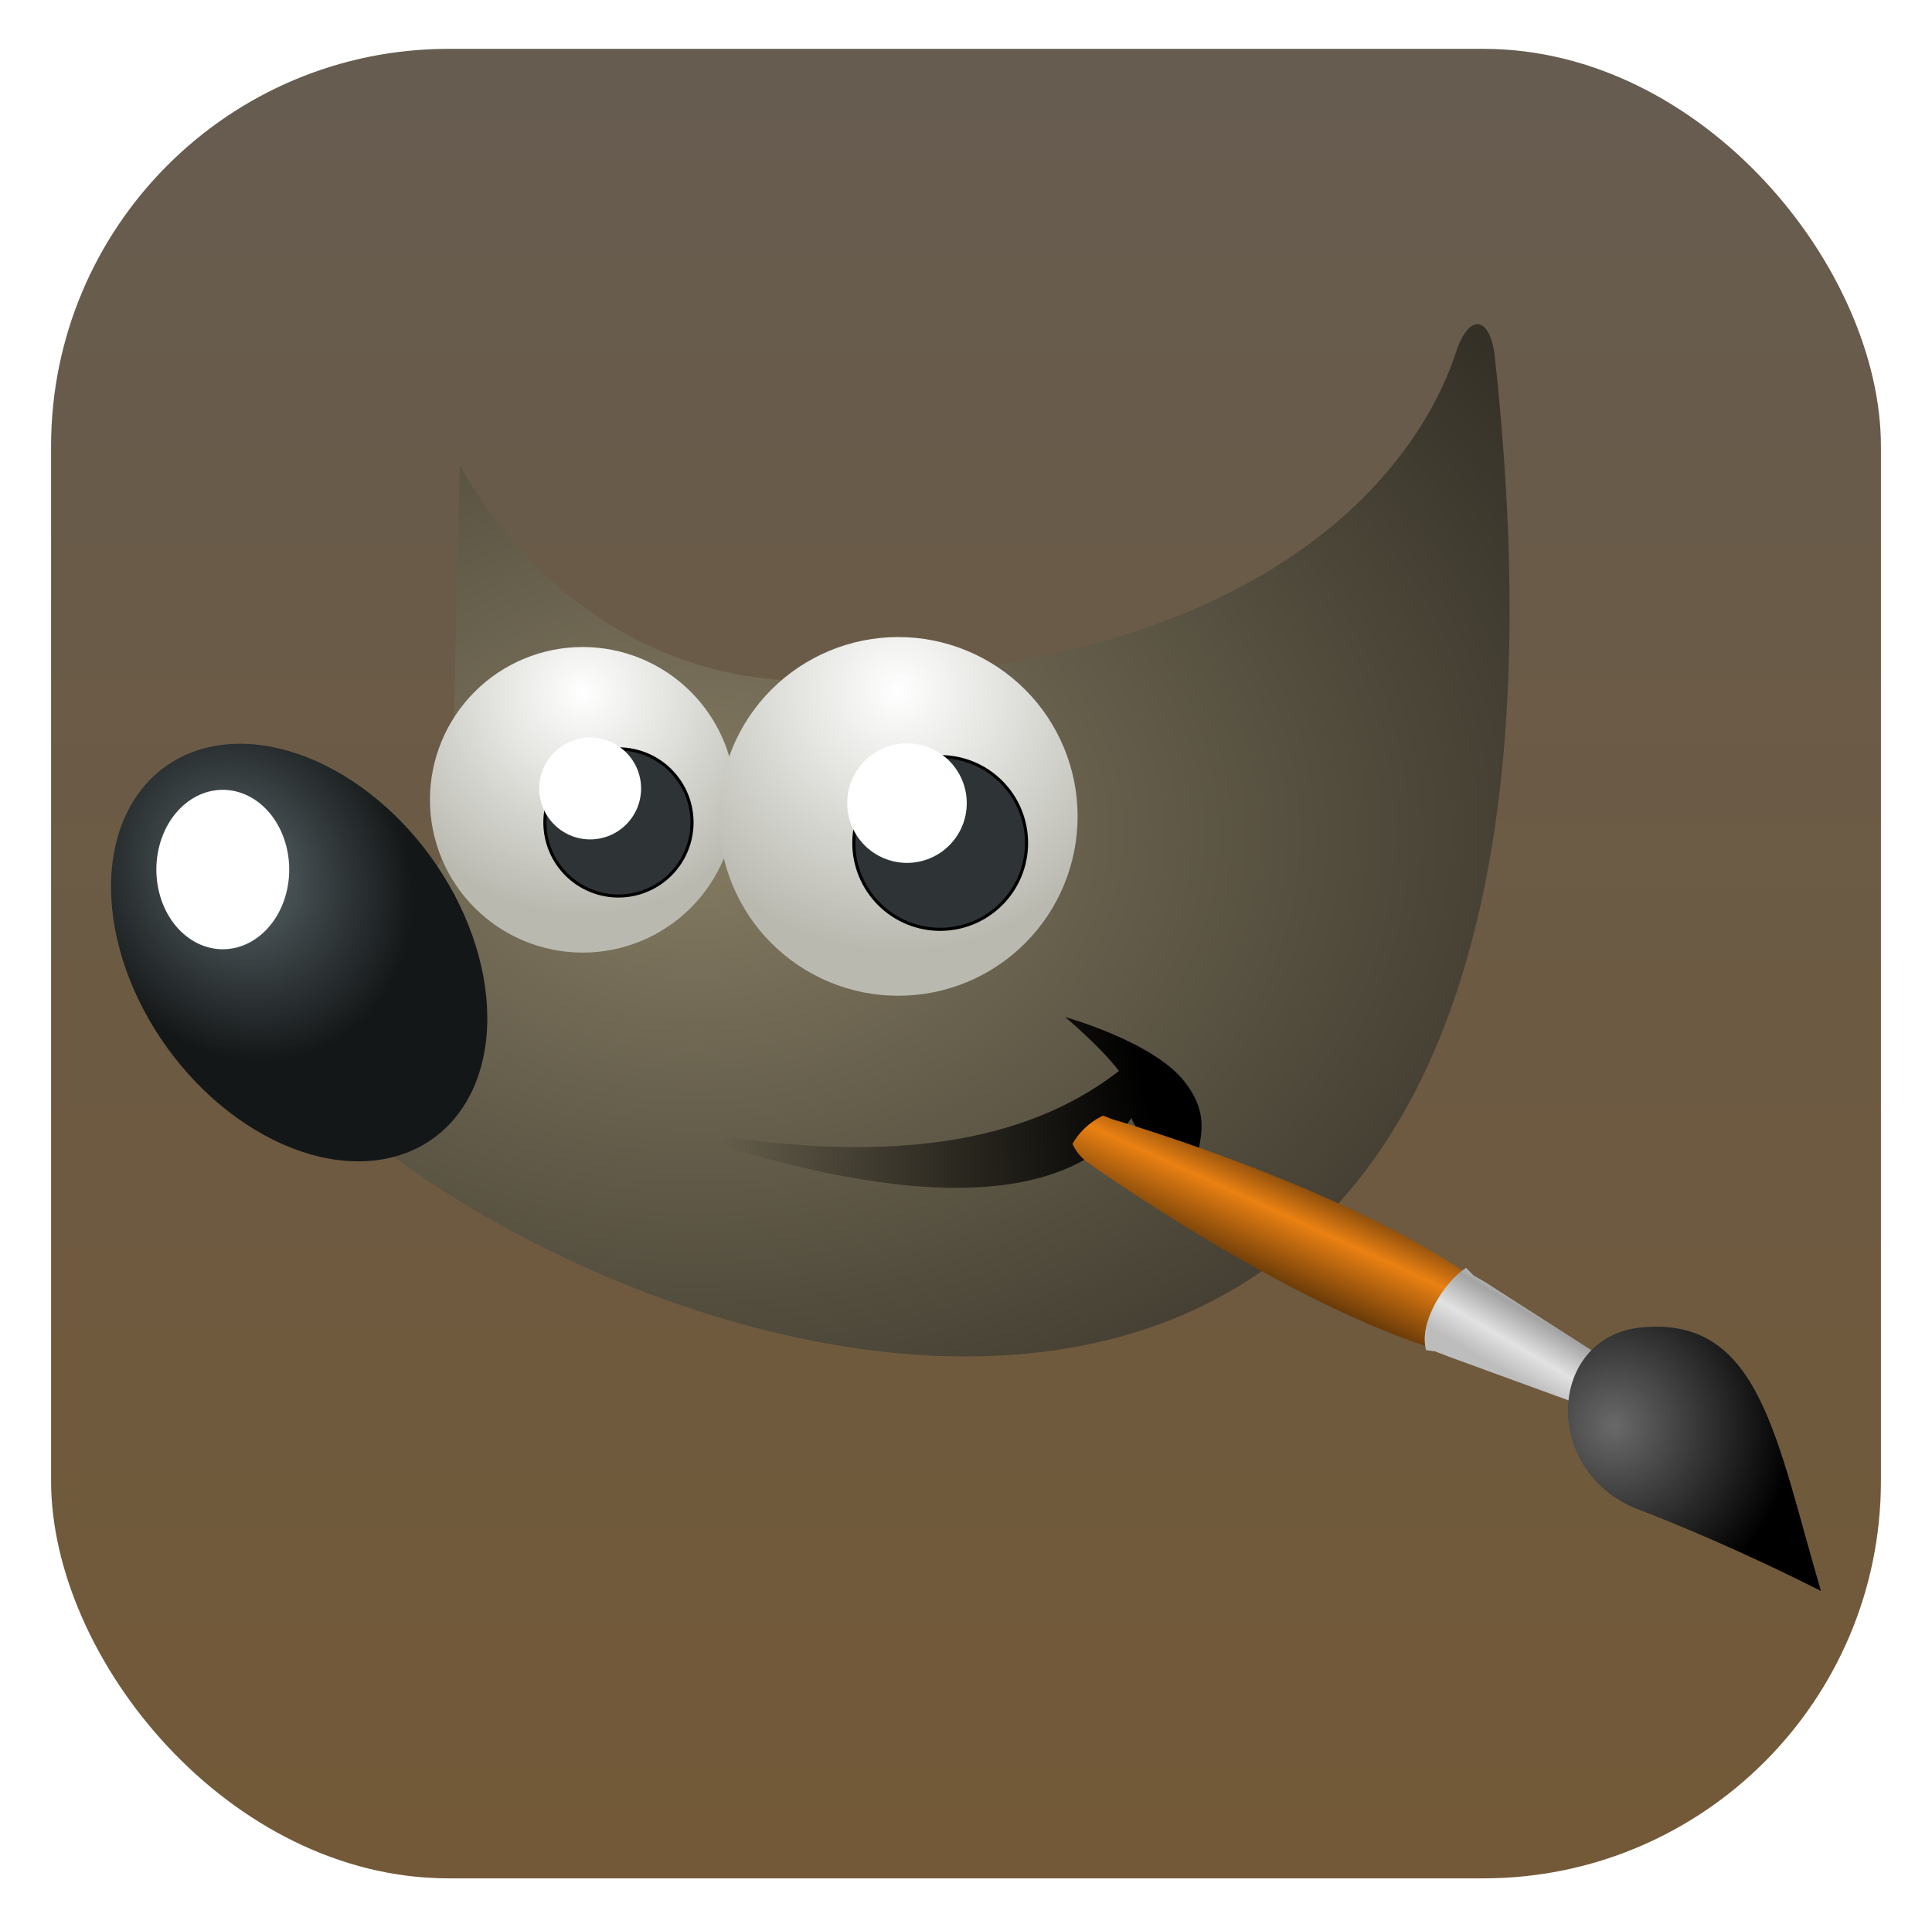 <?xml version="1.0" encoding="UTF-8" standalone="no"?>
<svg
   width="870"
   height="868"
   viewBox="0 0 870 868"
   fill="none"
   version="1.1"
   id="svg38"
   xmlns="http://www.w3.org/2000/svg"
   xmlns:svg="http://www.w3.org/2000/svg">
  <g
     filter="url(#filter0_d)"
     id="g1"
     transform="translate(-77,-86)">
    <rect
       x="100"
       y="100"
       width="824"
       height="824"
       rx="179"
       fill="url(#paint0_linear)"
       id="rect1"
       style="fill:url(#paint0_linear)" />
  </g>
  <g
     filter="url(#filter1_d)"
     id="g13"
     transform="translate(-77,-86)">
    <path
       fill-rule="evenodd"
       clip-rule="evenodd"
       d="m 284.07,290.168 c 0,0 48.64,100.302 162.43,97.473 238.461,-5.983 280.277,-130.377 286.259,-148.325 5.983,-17.947 15.137,-15.229 17.253,1.359 77.773,705.938 -539.732,403.047 -561.663,282.811 122.642,-35.895 92.729,-104.694 92.729,-104.694 z"
       fill="url(#paint1_radial)"
       id="path1"
       style="fill:url(#paint1_radial)" />
    <path
       fill-rule="evenodd"
       clip-rule="evenodd"
       d="m 374.825,587.949 c 114.03,22.807 172.099,1.66 206.085,-24.582 -8.974,-11.592 -24.304,-24.305 -24.304,-24.305 0,0 39.821,11.066 53.843,29.165 13.982,18.048 5.192,29.167 1.532,52.259 -8.146,-20.282 -23.351,-27.887 -25.409,-35.946 -30.564,42.251 -106.712,40.496 -211.747,3.409 z"
       fill="url(#paint2_linear)"
       id="path2"
       style="fill:url(#paint2_linear)" />
    <path
       d="m 559.967,596.108 c 2.809,-4.753 7.126,-9.449 13.66,-12.626 1.215,0.375 2.5,0.871 3.853,1.5 0,0 107.499,31.044 165.815,73.707 l -15.675,31.218 c -69.818,-20.075 -161.752,-85.983 -161.752,-85.983 -2.881,-2.429 -4.825,-5.151 -5.901,-7.816 z"
       fill="url(#paint3_linear)"
       id="path3"
       style="fill:url(#paint3_linear)" />
    <path
       d="m 802.381,718.68 8.392,-18.577 -65.106,-41.709 -5.025,-2.872 -3.473,-3.473 c -9.458,5.923 -21.59,24.68 -17.946,37.049 l 4.052,0.579 6.241,2.404 z"
       fill="url(#paint4_linear)"
       id="path4"
       style="fill:url(#paint4_linear)" />
    <path
       d="m 897,797.571 c -20.297,-68.898 -27.496,-123.603 -80.539,-118.735 -42.745,3.923 -45.737,65.17 -1.567,82.07 42.551,16.281 82.106,36.665 82.106,36.665 z"
       fill="url(#paint5_radial)"
       id="path5"
       style="fill:url(#paint5_radial)" />
    <path
       fill-rule="evenodd"
       clip-rule="evenodd"
       d="m 408.208,441.228 c 0.002,9.037 -1.775,17.985 -5.232,26.334 -3.456,8.349 -8.524,15.935 -14.913,22.326 -6.388,6.39 -13.974,11.46 -22.322,14.918 -8.348,3.459 -17.296,5.239 -26.332,5.239 -9.036,0 -17.984,-1.78 -26.332,-5.239 -8.348,-3.458 -15.934,-8.528 -22.322,-14.918 -6.389,-6.391 -11.457,-13.977 -14.913,-22.326 -3.456,-8.349 -5.234,-17.297 -5.232,-26.334 -0.002,-9.036 1.776,-17.984 5.232,-26.333 3.456,-8.349 8.524,-15.936 14.913,-22.326 6.388,-6.39 13.974,-11.46 22.322,-14.918 8.348,-3.459 17.296,-5.239 26.332,-5.239 9.036,0 17.984,1.78 26.332,5.239 8.348,3.458 15.934,8.528 22.322,14.918 6.389,6.39 11.457,13.977 14.913,22.326 3.457,8.349 5.234,17.297 5.232,26.333 z"
       fill="url(#paint6_radial)"
       id="path6"
       style="fill:url(#paint6_radial)" />
    <path
       fill-rule="evenodd"
       clip-rule="evenodd"
       d="m 271.156,467.151 c 16.014,22.196 25.109,48.001 25.286,71.738 0.178,23.736 -8.578,43.46 -24.341,54.831 -15.763,11.372 -37.241,13.461 -59.711,5.806 -22.469,-7.654 -44.088,-24.424 -60.101,-46.621 -16.014,-22.196 -25.109,-48.001 -25.286,-71.738 -0.178,-23.736 8.578,-43.46 24.341,-54.831 15.763,-11.372 37.242,-13.461 59.711,-5.806 22.469,7.654 44.088,24.424 60.101,46.621 z"
       fill="url(#paint7_radial)"
       id="path7"
       style="fill:url(#paint7_radial)" />
    <path
       fill-rule="evenodd"
       clip-rule="evenodd"
       d="m 388.622,451.421 c 10e-4,4.351 -0.855,8.66 -2.519,12.68 -1.664,4.02 -4.104,7.673 -7.18,10.75 -3.076,3.077 -6.728,5.518 -10.748,7.183 -4.02,1.666 -8.328,2.523 -12.679,2.523 -4.351,0 -8.659,-0.857 -12.679,-2.523 -4.019,-1.665 -7.672,-4.106 -10.748,-7.183 -3.076,-3.077 -5.516,-6.73 -7.18,-10.75 -1.664,-4.02 -2.52,-8.329 -2.518,-12.68 -0.002,-4.351 0.854,-8.659 2.518,-12.679 1.664,-4.02 4.104,-7.673 7.18,-10.75 3.076,-3.077 6.729,-5.518 10.748,-7.183 4.02,-1.666 8.328,-2.523 12.679,-2.523 4.351,0 8.659,0.857 12.679,2.523 4.02,1.665 7.672,4.106 10.748,7.183 3.076,3.077 5.516,6.73 7.18,10.75 1.664,4.02 2.52,8.328 2.519,12.679 z"
       fill="#2e3436"
       stroke="#000000"
       stroke-width="1.399"
       stroke-miterlimit="10"
       id="path8" />
    <path
       fill-rule="evenodd"
       clip-rule="evenodd"
       d="m 207.237,472.635 c 0.001,4.715 -0.772,9.383 -2.275,13.739 -1.503,4.356 -3.706,8.314 -6.484,11.648 -2.778,3.334 -6.075,5.979 -9.705,7.784 -3.63,1.804 -7.52,2.733 -11.449,2.733 -3.929,0 -7.819,-0.929 -11.448,-2.733 -3.63,-1.805 -6.928,-4.45 -9.706,-7.784 -2.777,-3.334 -4.981,-7.292 -6.483,-11.648 -1.503,-4.356 -2.276,-9.024 -2.275,-13.739 -0.001,-4.714 0.772,-9.383 2.275,-13.739 1.502,-4.356 3.706,-8.314 6.483,-11.648 2.778,-3.334 6.076,-5.979 9.706,-7.783 3.629,-1.805 7.519,-2.734 11.448,-2.734 3.929,0 7.819,0.929 11.449,2.734 3.63,1.804 6.927,4.449 9.705,7.783 2.778,3.334 4.981,7.292 6.484,11.648 1.503,4.356 2.276,9.025 2.275,13.739 z"
       fill="#ffffff"
       id="path9" />
    <path
       fill-rule="evenodd"
       clip-rule="evenodd"
       d="m 365.689,436.13 c 0,3.012 -0.593,5.994 -1.746,8.776 -1.152,2.783 -2.842,5.311 -4.971,7.44 -2.13,2.13 -4.658,3.819 -7.44,4.972 -2.783,1.152 -5.765,1.745 -8.776,1.745 -3.012,0 -5.994,-0.593 -8.776,-1.745 -2.783,-1.153 -5.311,-2.842 -7.44,-4.972 -2.13,-2.129 -3.819,-4.657 -4.972,-7.44 -1.152,-2.782 -1.745,-5.764 -1.745,-8.776 0,-3.011 0.593,-5.993 1.745,-8.776 1.153,-2.782 2.842,-5.31 4.972,-7.44 2.129,-2.129 4.657,-3.819 7.44,-4.971 2.782,-1.153 5.764,-1.746 8.776,-1.746 3.011,0 5.993,0.593 8.776,1.746 2.782,1.152 5.31,2.842 7.44,4.971 2.129,2.13 3.819,4.658 4.971,7.44 1.153,2.783 1.746,5.765 1.746,8.776 z"
       fill="#ffffff"
       id="path10" />
    <path
       fill-rule="evenodd"
       clip-rule="evenodd"
       d="m 562.259,448.706 c 0.003,10.608 -2.085,21.112 -6.142,30.914 -4.058,9.801 -10.006,18.706 -17.506,26.208 -7.5,7.502 -16.405,13.453 -26.205,17.513 -9.8,4.06 -20.303,6.15 -30.911,6.15 -10.608,0 -21.112,-2.09 -30.912,-6.15 -9.8,-4.06 -18.704,-10.011 -26.204,-17.513 -7.5,-7.502 -13.449,-16.407 -17.506,-26.208 -4.058,-9.802 -6.145,-20.306 -6.143,-30.914 -0.002,-10.608 2.085,-21.112 6.143,-30.913 4.057,-9.801 10.006,-18.707 17.506,-26.209 7.5,-7.501 16.404,-13.452 26.204,-17.512 9.8,-4.06 20.304,-6.15 30.912,-6.15 10.608,0 21.111,2.09 30.911,6.15 9.8,4.06 18.705,10.011 26.205,17.512 7.5,7.502 13.448,16.408 17.506,26.209 4.057,9.801 6.145,20.305 6.142,30.913 z"
       fill="url(#paint8_radial)"
       id="path11"
       style="fill:url(#paint8_radial)" />
    <path
       fill-rule="evenodd"
       clip-rule="evenodd"
       d="m 539.267,460.669 c 0.002,5.108 -1.003,10.166 -2.956,14.885 -1.954,4.719 -4.818,9.007 -8.429,12.62 -3.611,3.612 -7.898,6.477 -12.617,8.432 -4.719,1.955 -9.776,2.961 -14.884,2.961 -5.108,0 -10.165,-1.006 -14.884,-2.961 -4.718,-1.955 -9.006,-4.82 -12.617,-8.432 -3.611,-3.613 -6.475,-7.901 -8.429,-12.62 -1.953,-4.719 -2.958,-9.777 -2.956,-14.885 -0.002,-5.107 1.003,-10.165 2.956,-14.884 1.954,-4.72 4.818,-9.008 8.429,-12.62 3.611,-3.612 7.899,-6.477 12.617,-8.432 4.719,-1.955 9.776,-2.962 14.884,-2.962 5.108,0 10.165,1.007 14.884,2.962 4.719,1.955 9.006,4.82 12.617,8.432 3.611,3.612 6.475,7.9 8.429,12.62 1.953,4.719 2.958,9.777 2.956,14.884 z"
       fill="#2e3436"
       stroke="#000000"
       stroke-width="1.399"
       stroke-miterlimit="10"
       id="path12" />
    <path
       fill-rule="evenodd"
       clip-rule="evenodd"
       d="m 512.345,442.723 c 0,3.536 -0.696,7.036 -2.049,10.303 -1.353,3.266 -3.336,6.234 -5.836,8.733 -2.5,2.5 -5.468,4.483 -8.734,5.836 -3.266,1.353 -6.767,2.05 -10.302,2.05 -3.536,0 -7.036,-0.697 -10.303,-2.05 -3.266,-1.353 -6.234,-3.336 -8.733,-5.836 -2.5,-2.499 -4.483,-5.467 -5.836,-8.733 -1.353,-3.267 -2.05,-6.767 -2.05,-10.303 0,-3.535 0.697,-7.036 2.05,-10.302 1.353,-3.266 3.336,-6.234 5.836,-8.734 2.499,-2.5 5.467,-4.483 8.733,-5.836 3.267,-1.353 6.767,-2.049 10.303,-2.049 3.535,0 7.036,0.696 10.302,2.049 3.266,1.353 6.234,3.336 8.734,5.836 2.5,2.5 4.483,5.468 5.836,8.734 1.353,3.266 2.049,6.767 2.049,10.302 z"
       fill="#ffffff"
       id="path13" />
  </g>
  <defs
     id="defs38">
    <filter
       id="filter0_d"
       x="78"
       y="86"
       width="868"
       height="868"
       filterUnits="userSpaceOnUse"
       color-interpolation-filters="sRGB">
      <feFlood
         flood-opacity="0"
         result="BackgroundImageFix"
         id="feFlood13" />
      <feColorMatrix
         in="SourceAlpha"
         type="matrix"
         values="0 0 0 0 0 0 0 0 0 0 0 0 0 0 0 0 0 0 127 0"
         id="feColorMatrix13" />
      <feMorphology
         radius="2"
         operator="dilate"
         in="SourceAlpha"
         result="effect1_dropShadow"
         id="feMorphology13" />
      <feOffset
         dy="8"
         id="feOffset13" />
      <feGaussianBlur
         stdDeviation="10"
         id="feGaussianBlur13" />
      <feColorMatrix
         type="matrix"
         values="0 0 0 0 0 0 0 0 0 0 0 0 0 0 0 0 0 0 0.25 0"
         id="feColorMatrix14" />
      <feBlend
         mode="normal"
         in2="BackgroundImageFix"
         result="effect1_dropShadow"
         id="feBlend14" />
      <feBlend
         mode="normal"
         in="SourceGraphic"
         in2="effect1_dropShadow"
         result="shape"
         id="feBlend15" />
    </filter>
    <filter
       id="filter1_d"
       x="77"
       y="182"
       width="870"
       height="670.571"
       filterUnits="userSpaceOnUse"
       color-interpolation-filters="sRGB">
      <feFlood
         flood-opacity="0"
         result="BackgroundImageFix"
         id="feFlood15" />
      <feColorMatrix
         in="SourceAlpha"
         type="matrix"
         values="0 0 0 0 0 0 0 0 0 0 0 0 0 0 0 0 0 0 127 0"
         id="feColorMatrix15" />
      <feOffset
         dy="5"
         id="feOffset15" />
      <feGaussianBlur
         stdDeviation="25"
         id="feGaussianBlur15" />
      <feColorMatrix
         type="matrix"
         values="0 0 0 0 0 0 0 0 0 0 0 0 0 0 0 0 0 0 0.4 0"
         id="feColorMatrix16" />
      <feBlend
         mode="normal"
         in2="BackgroundImageFix"
         result="effect1_dropShadow"
         id="feBlend16" />
      <feBlend
         mode="normal"
         in="SourceGraphic"
         in2="effect1_dropShadow"
         result="shape"
         id="feBlend17" />
    </filter>
    <linearGradient
       id="paint0_linear"
       x1="512"
       y1="100"
       x2="512"
       y2="924"
       gradientUnits="userSpaceOnUse">
      <stop
         stop-color="#F3F3F3"
         id="stop17"
         offset="0"
         style="stop-color:#665c50;stop-opacity:1;" />
      <stop
         offset="1"
         stop-color="#AFA894"
         id="stop18"
         style="stop-color:#735937;stop-opacity:1;" />
    </linearGradient>
    <radialGradient
       id="paint1_radial"
       cx="0"
       cy="0"
       r="1"
       gradientUnits="userSpaceOnUse"
       gradientTransform="matrix(576.818,0,0,421.914,388.697,456.539)">
      <stop
         stop-color="#857C63"
         id="stop19" />
      <stop
         offset="1"
         stop-color="#221F19"
         id="stop20" />
    </radialGradient>
    <linearGradient
       id="paint2_linear"
       x1="591.006"
       y1="560.254"
       x2="402.556"
       y2="597.645"
       gradientUnits="userSpaceOnUse">
      <stop
         id="stop21" />
      <stop
         offset="1"
         stop-opacity="0"
         id="stop22" />
    </linearGradient>
    <linearGradient
       id="paint3_linear"
       x1="689.925"
       y1="621.596"
       x2="654.774"
       y2="698.367"
       gradientUnits="userSpaceOnUse">
      <stop
         stop-color="#6E3D09"
         id="stop23" />
      <stop
         offset="0.242"
         stop-color="#EA8113"
         id="stop24" />
      <stop
         offset="0.621"
         stop-color="#5C3307"
         id="stop25" />
      <stop
         offset="1"
         stop-color="#E07C12"
         id="stop26" />
    </linearGradient>
    <linearGradient
       id="paint4_linear"
       x1="765.252"
       y1="704.973"
       x2="784.565"
       y2="672.244"
       gradientUnits="userSpaceOnUse">
      <stop
         stop-color="#BDBDBD"
         id="stop27" />
      <stop
         offset="0.333"
         stop-color="#E2E2E2"
         id="stop28" />
      <stop
         offset="0.735"
         stop-color="#A3A3A3"
         id="stop29" />
      <stop
         offset="1"
         stop-color="#DDDDDD"
         id="stop30" />
    </linearGradient>
    <radialGradient
       id="paint5_radial"
       cx="0"
       cy="0"
       r="1"
       gradientUnits="userSpaceOnUse"
       gradientTransform="matrix(-23.165,-78.633,76.631,-22.575,803.8,723.094)">
      <stop
         stop-color="#696969"
         id="stop31" />
      <stop
         offset="1"
         id="stop32" />
    </radialGradient>
    <radialGradient
       id="paint6_radial"
       cx="0"
       cy="0"
       r="1"
       gradientUnits="userSpaceOnUse"
       gradientTransform="matrix(100.213,0,0,100.213,339.409,392.814)">
      <stop
         stop-color="white"
         id="stop33" />
      <stop
         offset="1"
         stop-color="#B9B9B0"
         id="stop34" />
    </radialGradient>
    <radialGradient
       id="paint7_radial"
       cx="0"
       cy="0"
       r="1"
       gradientUnits="userSpaceOnUse"
       gradientTransform="matrix(65.194,-37.64,43.932,76.092,184.225,474.07)">
      <stop
         stop-color="#5B676B"
         id="stop35" />
      <stop
         offset="1"
         stop-color="#141718"
         id="stop36" />
    </radialGradient>
    <radialGradient
       id="paint8_radial"
       cx="0"
       cy="0"
       r="1"
       gradientUnits="userSpaceOnUse"
       gradientTransform="matrix(117.642,0,0,117.642,481.495,391.872)">
      <stop
         stop-color="white"
         id="stop37" />
      <stop
         offset="1"
         stop-color="#B9B9B0"
         id="stop38" />
    </radialGradient>
  </defs>
</svg>
